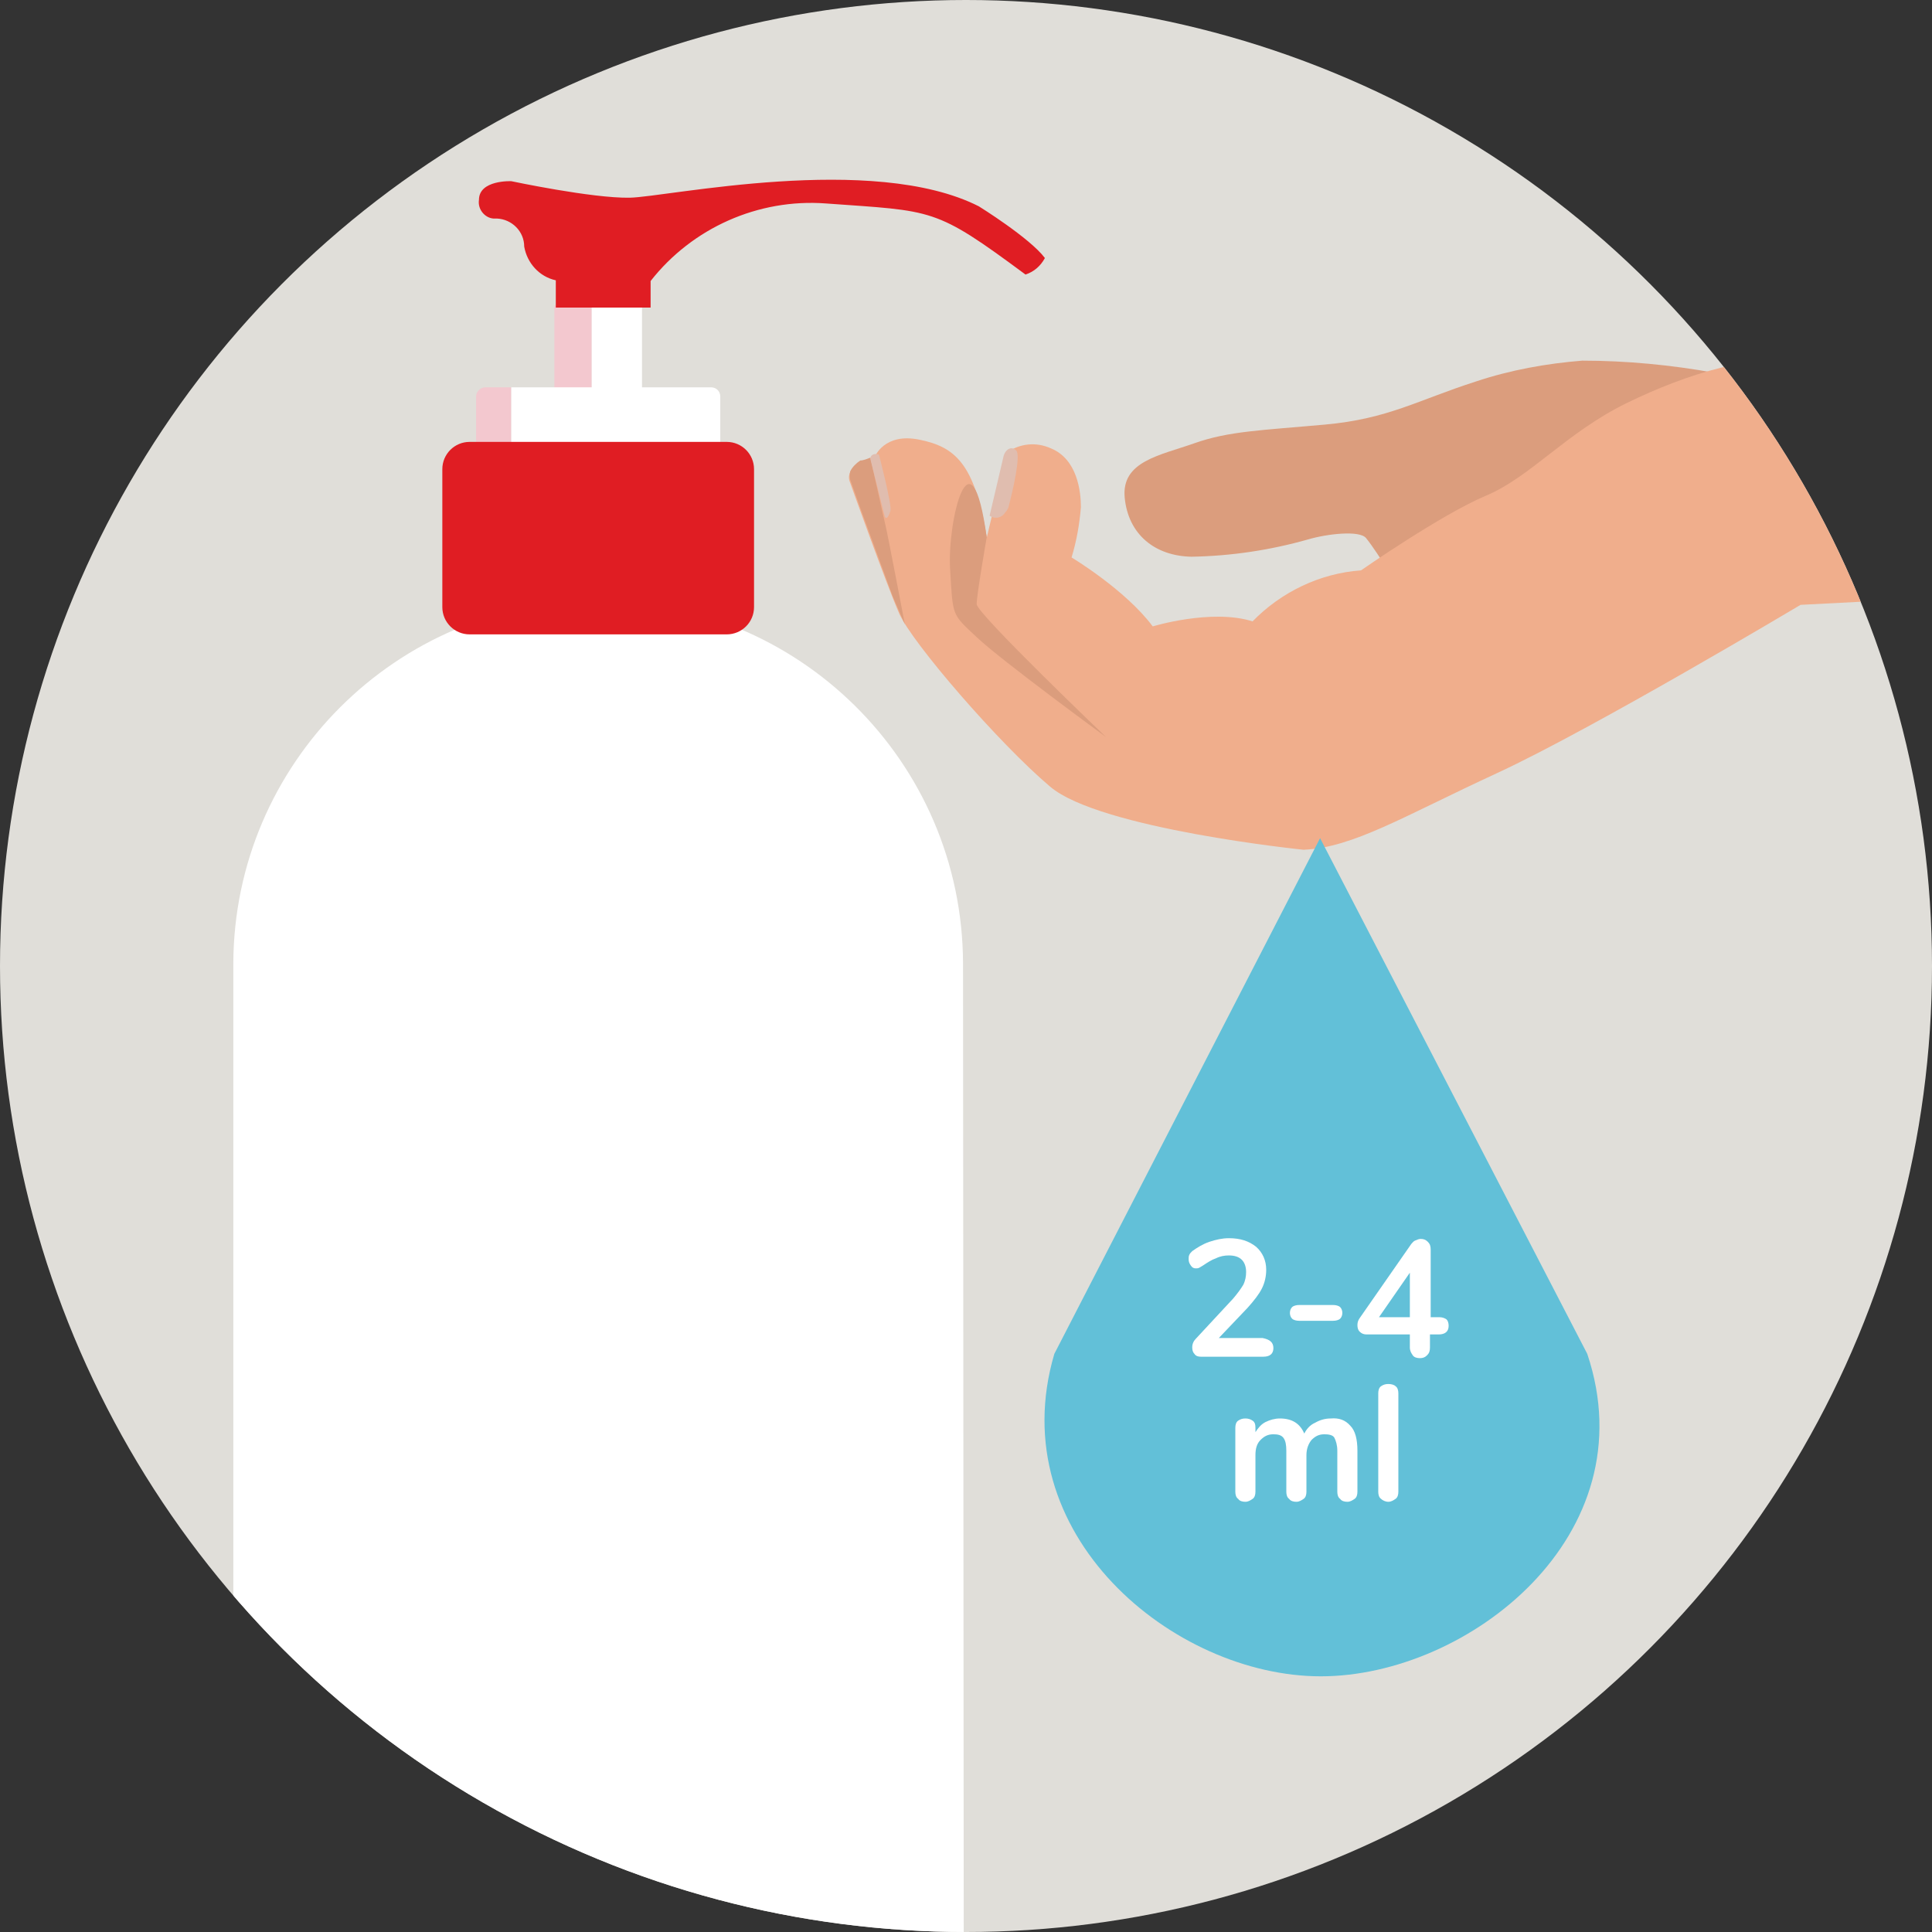 <?xml version="1.0" encoding="utf-8"?>
<!-- Generator: Adobe Illustrator 26.3.1, SVG Export Plug-In . SVG Version: 6.00 Build 0)  -->
<svg version="1.1" id="Lager_1" xmlns="http://www.w3.org/2000/svg" xmlns:xlink="http://www.w3.org/1999/xlink" x="0px" y="0px"
	 viewBox="0 0 269 269" style="enable-background:new 0 0 269 269;" xml:space="preserve">
<rect x="0" y="0" width="269" height="269" fill="#333333" stroke="none"/>
<style type="text/css">
	.st0{fill:#E0DED9;}
	.st1{clip-path:url(#SVGID_00000040556051530855766340000015840667058685289383_);}
	.st2{fill:#F3C8CF;}
	.st3{fill:#FFFFFF;}
	.st4{fill:#E01D23;}
	.st5{fill:#DB9D7D;}
	.st6{fill:#F0AE8C;}
	.st7{fill:#E0BDAF;}
	.st8{fill-rule:evenodd;clip-rule:evenodd;fill:#62C0D8;}
	.st9{enable-background:new    ;}
</style>
<g id="Group_5207" transform="translate(-214 -150)">
	<g id="Group_1824" transform="translate(214 150)">
		<circle id="Ellipse_46-2" class="st0" cx="134.5" cy="134.5" r="134.5"/>
		<g id="Group_484">
			<g>
				<defs>
					<circle id="SVGID_1_" cx="134.5" cy="134.5" r="134.5"/>
				</defs>
				<clipPath id="SVGID_00000063591021430925529800000009970268931741608844_">
					<use xlink:href="#SVGID_1_"  style="overflow:visible;"/>
				</clipPath>
				
					<g id="Group_483" transform="translate(0 0)" style="clip-path:url(#SVGID_00000063591021430925529800000009970268931741608844_);">
					<g id="Group_480" transform="translate(32.487 25.027)">
						<rect id="Rectangle_453" x="44.7" y="17.5" class="st2" width="5.2" height="27.4"/>
						<rect id="Rectangle_454" x="49.9" y="17.5" class="st3" width="7" height="27.4"/>
						<path id="Path_1101" class="st2" d="M35.1,28.9c-0.7,0-1.3,0.6-1.3,1.3v18.4c0,0.7,0.6,1.3,1.3,1.3h3.6v-21H35.1z"/>
						<path id="Path_1102" class="st3" d="M66.5,28.9H38.7v21h27.8c0.7,0,1.3-0.6,1.3-1.3V30.2C67.8,29.4,67.2,28.9,66.5,28.9z"/>
						<path id="Path_1103" class="st3" d="M101.6,109.1c-0.1-28.1-23-50.7-51.1-50.5c0,0,0,0,0,0C22.7,58.7,0.1,81.3,0,109.1v140.2
							c0,3.3,2.7,6.1,6.1,6.1l0,0h89.5c3.3,0,6.1-2.7,6.1-6.1l0,0l0,0L101.6,109.1z"/>
						<path id="Rectangle_455" class="st4" d="M32.9,36.5h35.8c2.1,0,3.8,1.7,3.8,3.8l0,0v19.2c0,2.1-1.7,3.8-3.8,3.8c0,0,0,0,0,0
							H32.9c-2.1,0-3.8-1.7-3.8-3.8V40.3C29.1,38.2,30.8,36.5,32.9,36.5z"/>
						<path id="Path_1104" class="st4" d="M113,10.9c-2.1-2.8-9.2-7.2-9.2-7.2C89-3.8,60.4,2.4,55.2,2.5S38.7,0.2,38.7,0.2
							S34.2,0,34.2,2.8c-0.2,1.3,0.8,2.5,2,2.6c0,0,0,0,0,0c0.2,0,0.3,0,0.5,0c2.1,0.1,3.8,1.8,3.8,3.9c0.4,2.3,2.1,4.2,4.4,4.7v3.8
							h13.2v-3.7C63.9,6.7,73.1,2.6,82.5,3.3c15.1,1.1,15.1,0.5,27.8,9.9C111.5,12.8,112.4,12,113,10.9z"/>
					</g>
					<g id="Group_485" transform="translate(118.185 38.315)">
						<g id="Group_484-2" transform="translate(0 0)">
							<g id="Group_483-2" transform="translate(0.014)">
								<path id="Path_1105" class="st5" d="M120.6,13.6c-6.1-1.1-12.3-1.7-18.5-1.7c-5,0.4-10,1.3-14.8,2.9c-8.1,2.6-12.2,5.2-21,6
									s-13.4,0.9-18.2,2.6s-10.2,2.5-9.7,7.6s4.2,8.1,9.3,8.2c5.5-0.1,10.9-0.9,16.2-2.4c2.7-0.8,7.2-1.3,8.1-0.2s2.3,3.3,2.3,3.3
									s13.7-5.9,16.2-7.1c2.5-1.2,15.9-8.8,19.9-12S120.6,13.6,120.6,13.6z"/>
								<path id="Path_1106" class="st6" d="M184.8,43.2l-52.3,2.7c0,0-29,17.3-42.2,23.4S70.2,79.7,63.3,80c0,0-28.4-2.9-35.3-8.8
									c-7.1-6-19.2-20-21-24.1S0.1,28.7,0.1,28.7s-1-2.2,3.5-3.4c0,0,1.3-3.4,6.2-2.4s7.7,3.2,9.4,13.6l2.8-11.8
									c1.8-1.3,4.1-1.5,6.1-0.6c3.7,1.5,4.2,6,4.2,8.2c-0.2,2.4-0.6,4.7-1.3,7c0,0,7.5,4.5,11.3,9.6c0,0,8.2-2.5,13.9-0.7
									c4-4.1,9.4-6.7,15.1-7.1c0,0,11.2-7.8,17.4-10.4s11.2-8.8,19.6-12.9s18.3-7.2,25-5.5S184.6,0,184.6,0L184.8,43.2z"/>
							</g>
							<path id="Path_1107" class="st7" d="M21.5,25.4c0.2-1.1,1.1-1.7,1.8-1l0,0c0.7,0.6-0.5,5.8-1.1,8c-0.1,0.2-0.2,0.4-0.4,0.6
								c-0.4,0.7-1.3,1-2,0.6c-0.1,0-0.1-0.1-0.2-0.1l0,0L21.5,25.4z"/>
							<path id="Path_1108" class="st5" d="M3,25.4c0,0,1.8,8.2,2.1,9.4s2.7,13.8,2.7,13.8l-1.7-3.9l-4.4-12l-1.5-4.2
								c-0.1-0.4-0.1-0.8,0-1.2c0.3-0.6,0.8-1.1,1.4-1.5C2,25.8,2.5,25.6,3,25.4z"/>
							<path id="Path_1109" class="st7" d="M3,25.6l2,8c0,0,0.3,0.8,0.8-0.8C6,31.9,4.2,25,4.2,25c-0.4-0.2-0.9-0.1-1.1,0.2
								C3,25.3,3,25.5,3,25.6z"/>
							<path id="Path_1110" class="st5" d="M19.2,36.5c0,0-1.4,8-1.4,9.3s18,18.5,18,18.5s-14.5-10.6-18-13.9s-3.3-2.8-3.7-9.5
								S17,20.6,19.2,36.5z"/>
						</g>
					</g>
				</g>
			</g>
		</g>
	</g>
	<path id="Path_2814" class="st8" d="M435,338.5l-37.2-71.8l-37,71.8c-7.4,25.1,16.6,44.9,37.1,44.9S443.5,363.8,435,338.5
		L435,338.5z"/>
	<g class="st9">
		<path class="st3" d="M391.3,337.7c0,0.8-0.5,1.2-1.4,1.2h-8.7c-0.4,0-0.7-0.1-0.9-0.4c-0.2-0.2-0.3-0.5-0.3-0.9
			c0-0.5,0.2-0.9,0.5-1.2l5.2-5.6c0.6-0.7,1.1-1.4,1.4-1.9c0.3-0.6,0.4-1.2,0.4-1.8c0-0.7-0.2-1.3-0.6-1.7c-0.4-0.4-1-0.6-1.8-0.6
			c-0.6,0-1.2,0.1-1.8,0.4c-0.6,0.2-1.2,0.6-1.8,1c-0.2,0.1-0.3,0.2-0.5,0.3c-0.2,0.1-0.3,0.1-0.5,0.1c-0.3,0-0.5-0.1-0.7-0.4
			s-0.3-0.5-0.3-0.9c0-0.2,0-0.4,0.1-0.6c0.1-0.2,0.2-0.3,0.4-0.5c0.7-0.5,1.5-1,2.4-1.3c0.9-0.3,1.8-0.5,2.7-0.5
			c1.6,0,2.8,0.4,3.8,1.2c0.9,0.8,1.4,1.9,1.4,3.2c0,0.9-0.2,1.8-0.6,2.6s-1.1,1.7-2,2.7l-4,4.2h6.1
			C390.8,336.5,391.3,336.9,391.3,337.7z"/>
		<path class="st3" d="M393.9,333.6c-0.2-0.2-0.3-0.5-0.3-0.8s0.1-0.6,0.3-0.8c0.2-0.2,0.6-0.3,1-0.3h4.7c0.4,0,0.8,0.1,1,0.3
			c0.2,0.2,0.3,0.5,0.3,0.8s-0.1,0.6-0.3,0.8c-0.2,0.2-0.6,0.3-1,0.3h-4.7C394.5,333.9,394.1,333.8,393.9,333.6z"/>
		<path class="st3" d="M415.4,333.7c0.2,0.2,0.3,0.5,0.3,0.9c0,0.8-0.5,1.2-1.4,1.2h-1.2v1.8c0,0.5-0.1,0.8-0.4,1.1s-0.6,0.4-1,0.4
			c-0.4,0-0.8-0.1-1-0.4s-0.4-0.6-0.4-1.1v-1.8h-6c-0.4,0-0.7-0.1-1-0.4c-0.2-0.2-0.3-0.5-0.3-0.9c0-0.4,0.1-0.7,0.4-1.1l7.1-10.2
			c0.2-0.2,0.3-0.4,0.6-0.5c0.2-0.1,0.5-0.2,0.7-0.2c0.4,0,0.7,0.1,1,0.4c0.3,0.3,0.4,0.6,0.4,1.1v9.4h1.2
			C414.8,333.4,415.1,333.5,415.4,333.7z M406,333.4h4.3v-6.2L406,333.4z"/>
	</g>
	<g class="st9">
		<path class="st3" d="M402,348.5c0.7,0.7,1,1.9,1,3.5v5.7c0,0.4-0.1,0.8-0.4,1c-0.3,0.2-0.6,0.4-1,0.4c-0.4,0-0.8-0.1-1-0.4
			c-0.3-0.2-0.4-0.6-0.4-1V352c0-0.8-0.2-1.4-0.4-1.8s-0.8-0.5-1.4-0.5c-0.8,0-1.3,0.3-1.8,0.8c-0.4,0.5-0.7,1.2-0.7,2.1v5.1
			c0,0.4-0.1,0.8-0.4,1c-0.3,0.2-0.6,0.4-1,0.4c-0.4,0-0.8-0.1-1-0.4c-0.3-0.2-0.4-0.6-0.4-1V352c0-0.8-0.1-1.4-0.4-1.8
			s-0.8-0.5-1.4-0.5c-0.8,0-1.3,0.3-1.8,0.8s-0.7,1.2-0.7,2.1v5.1c0,0.4-0.1,0.8-0.4,1c-0.3,0.2-0.6,0.4-1,0.4s-0.8-0.1-1-0.4
			c-0.3-0.2-0.4-0.6-0.4-1v-8.9c0-0.4,0.1-0.8,0.4-1c0.3-0.2,0.6-0.3,1-0.3c0.4,0,0.7,0.1,1,0.3c0.3,0.2,0.4,0.5,0.4,1v0.6
			c0.4-0.6,0.8-1.1,1.4-1.4c0.6-0.3,1.3-0.5,2-0.5c1.7,0,2.8,0.7,3.4,2.1c0.3-0.6,0.8-1.2,1.5-1.5c0.7-0.4,1.4-0.6,2.2-0.6
			C400.4,347.4,401.3,347.7,402,348.5z"/>
		<path class="st3" d="M406.3,358.7c-0.3-0.2-0.4-0.6-0.4-1v-13.7c0-0.4,0.1-0.8,0.4-1c0.3-0.2,0.6-0.3,1-0.3s0.8,0.1,1,0.3
			c0.3,0.2,0.4,0.6,0.4,1v13.7c0,0.4-0.1,0.8-0.4,1c-0.3,0.2-0.6,0.4-1,0.4S406.5,358.9,406.3,358.7z"/>
	</g>
</g>
</svg>
